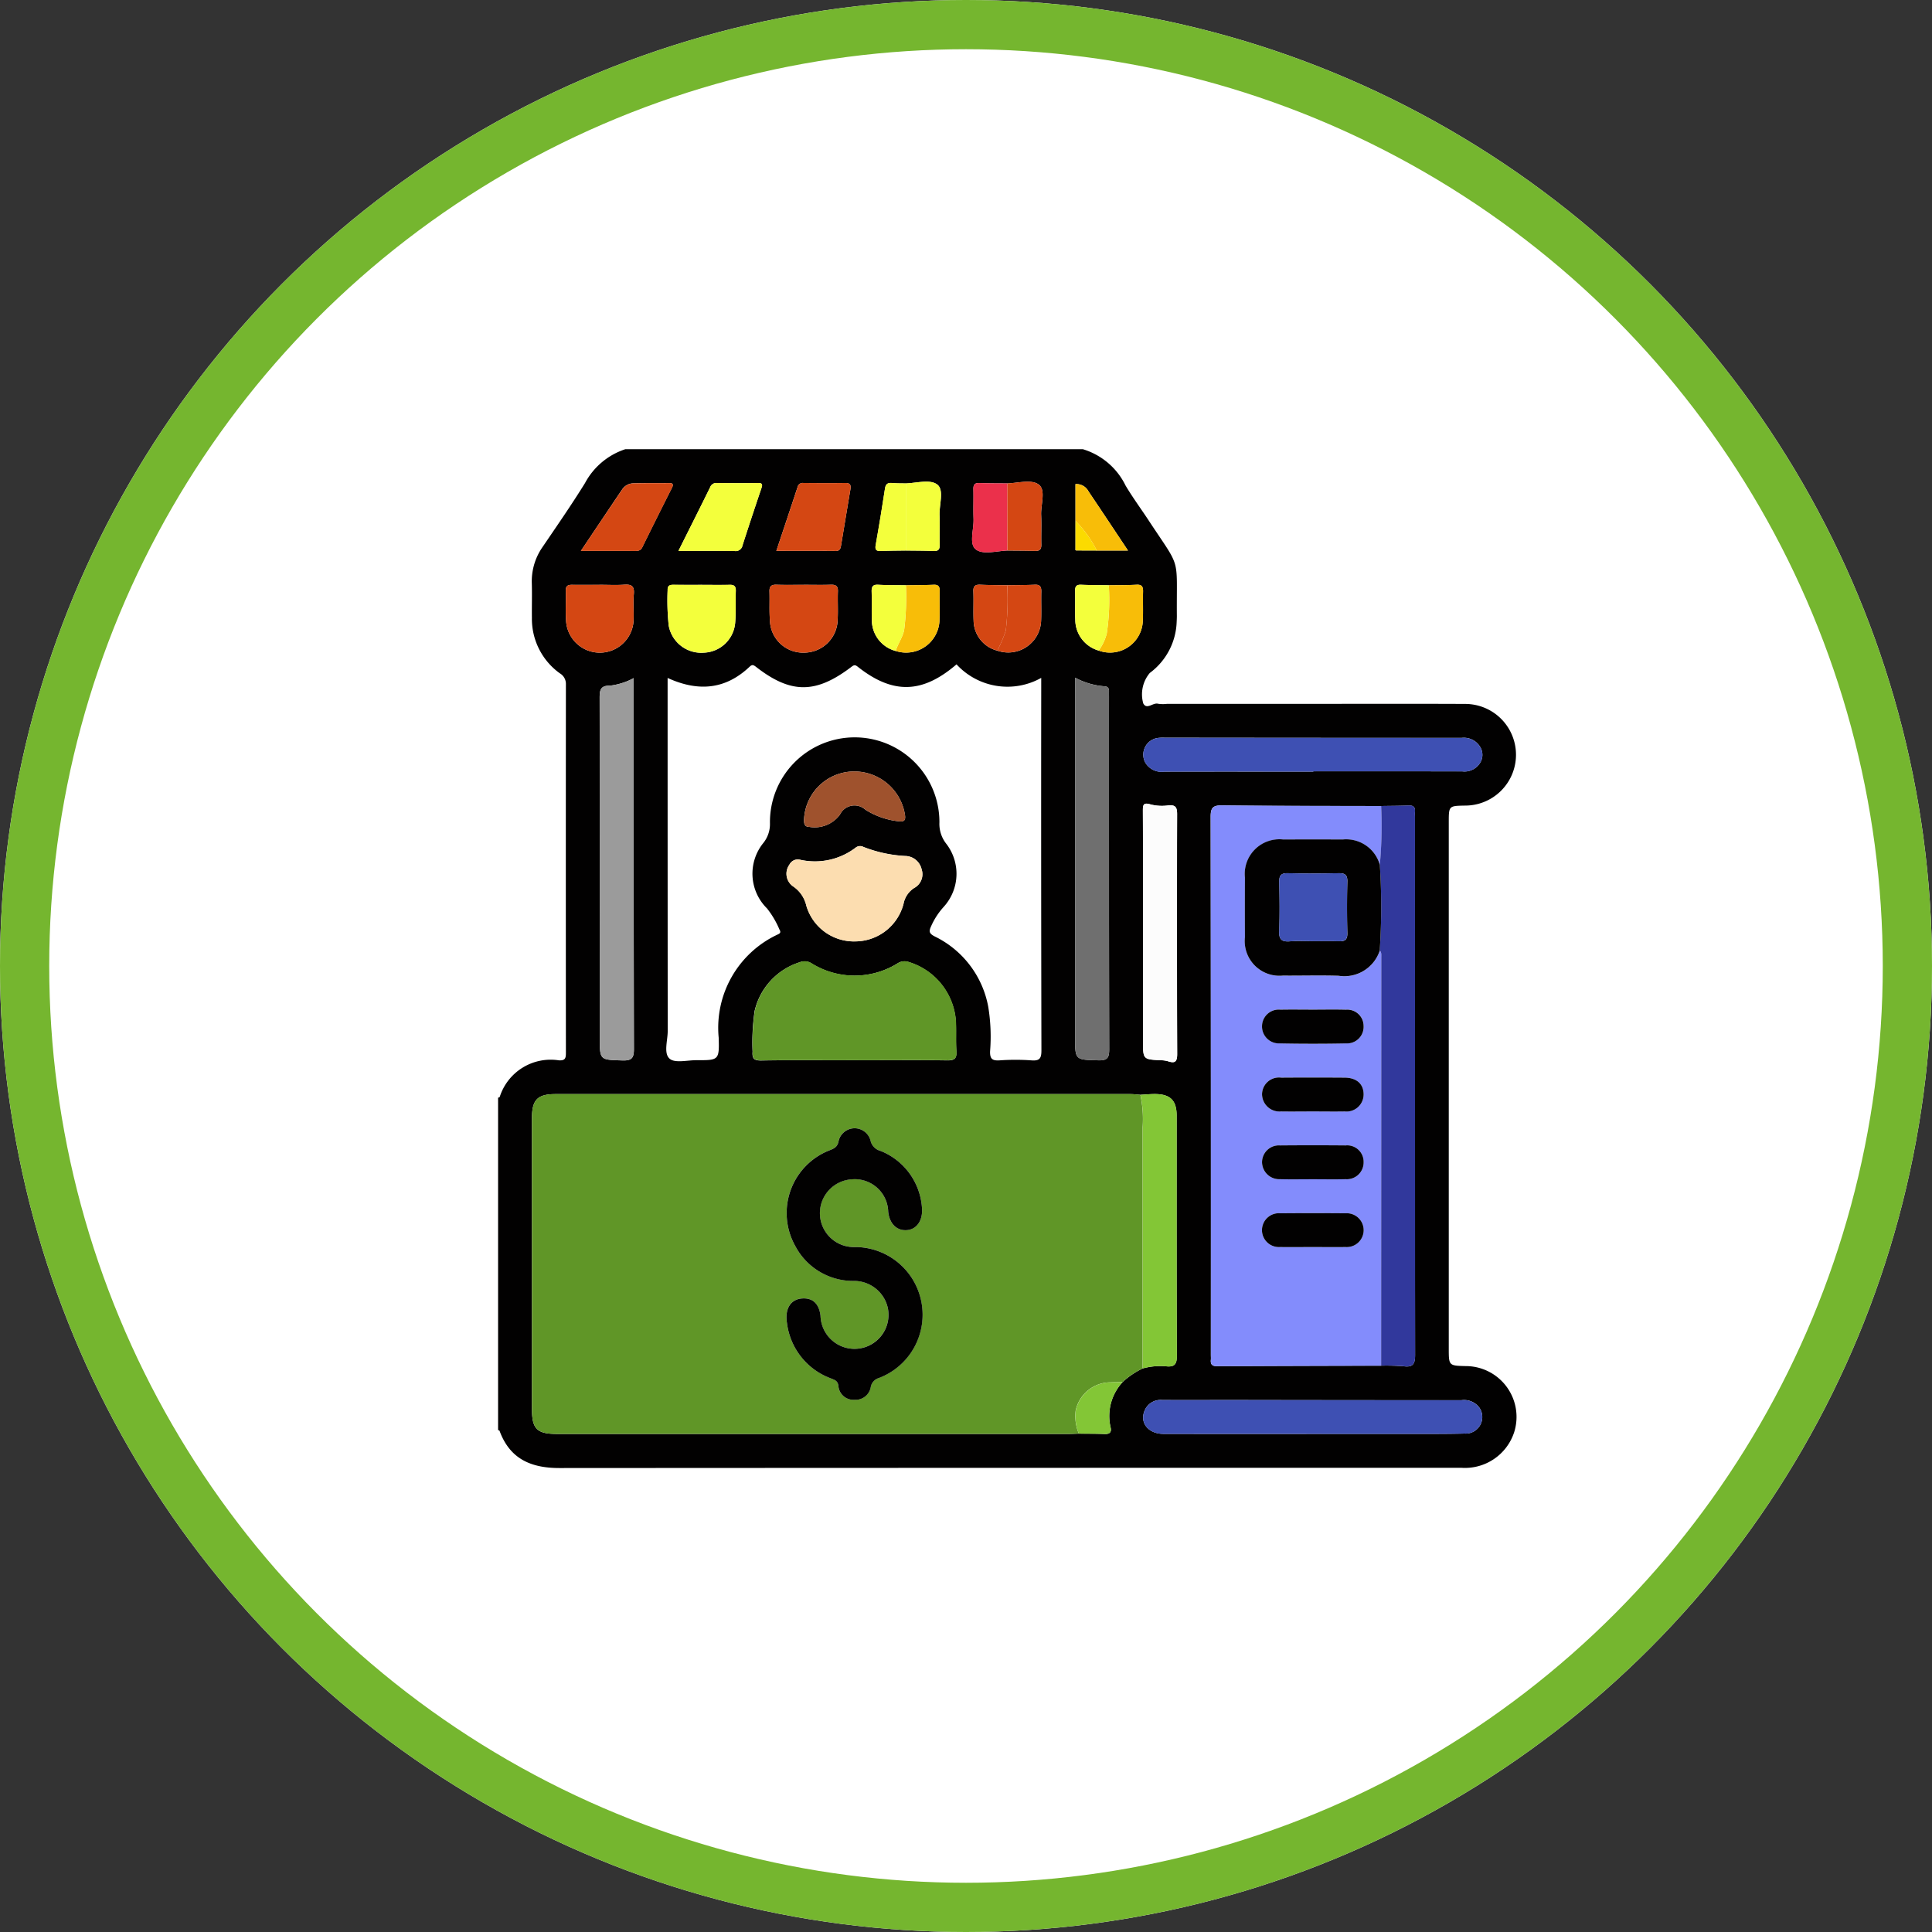 <svg xmlns="http://www.w3.org/2000/svg" width="157" height="157" viewBox="0 0 157 157">
  <rect x="0" y="0" width="157" height="157" fill="#333333" stroke="none"/>
  <g id="Grupo_109457" data-name="Grupo 109457" transform="translate(6728 10293)">
    <g id="Elipse_4730" data-name="Elipse 4730" transform="translate(-6728 -10293)" fill="#fff" stroke="#75b62f" stroke-width="4">
      <circle cx="78.5" cy="78.5" r="78.5" stroke="none"/>
      <circle cx="78.5" cy="78.5" r="76.5" fill="none"/>
    </g>
    <g id="Grupo_108814" data-name="Grupo 108814" transform="translate(-7297.57 -10341.53)">
      <path id="Trazado_158552" data-name="Trazado 158552" d="M610.046,164.737v-27c.045-.022.12-.034.133-.068a4.344,4.344,0,0,1,4.8-2.974c.569.039.578-.228.578-.658q-.013-14.945,0-29.89a.994.994,0,0,0-.492-.9,5.451,5.451,0,0,1-2.271-4.507c-.012-.942.019-1.885-.008-2.827a4.859,4.859,0,0,1,.89-2.954c1.163-1.712,2.344-3.416,3.434-5.174a5.732,5.732,0,0,1,3.275-2.751h37.182a5.683,5.683,0,0,1,3.473,2.96c.578.968,1.25,1.881,1.871,2.824,2.68,4.076,2.256,2.775,2.294,7.773,0,.162-.008.323-.016.485a5.384,5.384,0,0,1-2.183,4.14,2.7,2.7,0,0,0-.532,2.473c.289.552.791-.089,1.208.031a2.7,2.7,0,0,0,.724.008h11.312c4.309,0,8.619-.014,12.928.006a4.13,4.13,0,1,1-.024,8.26c-1.321.024-1.321.024-1.321,1.363V158.1c0,1.41,0,1.41,1.4,1.443a4.129,4.129,0,0,1,3.91,5.388,4.207,4.207,0,0,1-4.295,2.876q-36.643,0-73.286.02c-2.331,0-4.026-.749-4.864-3.02C610.163,164.773,610.09,164.761,610.046,164.737Zm46.92-71.615c-.025.1.006.155.118.139l1.619.006h2.531c-1.126-1.69-2.158-3.249-3.205-4.8a1.111,1.111,0,0,0-1.063-.6v5.252Zm-5.549,2.968c-.725-.012-1.452-.009-2.176-.042-.4-.018-.589.087-.572.533.031.806-.014,1.615.02,2.421a2.554,2.554,0,0,0,1.921,2.4,2.677,2.677,0,0,0,3.564-2.448c.03-.775-.006-1.552.014-2.327.01-.388-.079-.6-.527-.579C652.914,96.081,652.165,96.077,651.417,96.09Zm-9.061,5.339a2.716,2.716,0,0,0,3.561-2.6c.027-.751-.009-1.5.012-2.256.01-.368-.09-.541-.493-.523-.75.034-1.5.03-2.253.043-.751-.012-1.5,0-2.253-.044-.452-.025-.54.177-.528.57.023.778-.01,1.559.017,2.337A2.59,2.59,0,0,0,642.355,101.429Zm17.318-5.338c-.75-.012-1.5-.008-2.249-.042-.4-.018-.5.154-.491.522.021.777-.017,1.556.015,2.332a2.614,2.614,0,0,0,1.9,2.494,2.668,2.668,0,0,0,3.589-2.433c.035-.78,0-1.562.018-2.342.011-.392-.075-.6-.529-.575C661.18,96.087,660.426,96.079,659.673,96.09Zm-16.488-2.824c.75.011,1.5.006,2.249.039.393.017.507-.134.5-.511-.023-.8.016-1.609-.013-2.413-.03-.847.379-2-.164-2.458-.567-.474-1.689-.141-2.569-.109-.374-.009-.749,0-1.12-.034s-.525.085-.582.456c-.235,1.53-.481,3.059-.755,4.583-.079.436.09.5.456.484C641.849,93.275,642.517,93.277,643.185,93.266Zm8.242,0c.75.009,1.5.005,2.25.032.381.014.521-.128.512-.51-.019-.8.022-1.609-.013-2.412-.036-.845.392-1.993-.178-2.454s-1.694-.138-2.575-.108c-.75-.009-1.5,0-2.251-.034-.392-.016-.51.133-.5.511.021.8-.018,1.61.013,2.414.033.847-.385,2,.17,2.458C649.427,93.633,650.546,93.305,651.427,93.266ZM681.8,159.509a18.034,18.034,0,0,1,1.853.05c.784.1.912-.241.911-.944q-.028-21.847-.014-43.694c0-.135-.01-.27,0-.4.034-.365-.091-.549-.493-.532-.752.03-1.505.03-2.258.043-4.309-.012-8.618,0-12.926-.053-.752-.009-.924.2-.923.934q.033,21.86.016,43.72c0,.135.011.27,0,.4-.036.376.111.52.5.518Q675.14,159.517,681.8,159.509Zm-21.014,1.341a6.613,6.613,0,0,1,1.639-1.115,5.36,5.36,0,0,1,1.914-.174c.666.068.865-.163.862-.843-.025-6.506-.014-13.012-.016-19.519,0-1.24-.5-1.751-1.749-1.764-.4,0-.8.04-1.2.062-.267-.02-.535-.057-.8-.057q-23.356,0-46.713,0c-1.471,0-1.924.459-1.924,1.935q0,11.841,0,23.681c0,1.587.416,2,2.012,2h41.621c.269,0,.538-.015.807-.023.695.008,1.39,0,2.084.03.436.018.6-.16.489-.572A4.043,4.043,0,0,1,660.791,160.85Zm-36.964-57.224v.728q0,13.984.008,27.967c0,.771-.348,1.8.154,2.241.432.38,1.436.12,2.188.122,1.808.007,1.857,0,1.8-1.836a8.367,8.367,0,0,1,4.7-8.333c.2-.1.422-.148.237-.452a7.354,7.354,0,0,0-1.008-1.711,3.961,3.961,0,0,1-.316-5.3,2.454,2.454,0,0,0,.554-1.6,6.886,6.886,0,1,1,13.771-.1,2.616,2.616,0,0,0,.561,1.751,3.993,3.993,0,0,1-.215,5.123,5.888,5.888,0,0,0-1,1.524c-.21.45-.214.631.283.883a7.951,7.951,0,0,1,4.337,5.7,14.959,14.959,0,0,1,.151,3.624c-.019.632.184.776.773.741a18.342,18.342,0,0,1,2.584,0c.7.058.817-.191.815-.841q-.033-14.711-.016-29.423v-.817a5.617,5.617,0,0,1-6.883-1.1c-2.773,2.386-5.174,2.451-8.019.2-.212-.168-.3-.166-.517,0-2.9,2.208-4.927,2.21-7.763,0-.217-.169-.321-.192-.523,0C628.521,104.567,626.313,104.759,623.827,103.625Zm15.12,31.06c2.532,0,5.064-.022,7.595.016.622.009.789-.176.748-.77-.055-.8,0-1.617-.042-2.423a5.419,5.419,0,0,0-3.834-4.8,1.028,1.028,0,0,0-.9.108,6.621,6.621,0,0,1-6.976.011,1.062,1.062,0,0,0-.976-.1,5.427,5.427,0,0,0-3.666,3.966,17.93,17.93,0,0,0-.166,3.3c-.042.565.131.724.7.717C633.938,134.667,636.443,134.686,638.947,134.686ZM656.935,103.6v29.2c0,1.883,0,1.844,1.891,1.895.735.02.882-.209.88-.9q-.035-14.305-.016-28.611c0-.162-.006-.323,0-.485.007-.271-.132-.393-.393-.4A6,6,0,0,1,656.935,103.6Zm-35.868.035a5.417,5.417,0,0,1-1.936.615c-.771-.011-.834.366-.832,1q.026,13.808.011,27.616c0,1.823,0,1.785,1.853,1.839.746.022.923-.2.921-.927q-.038-14.615-.017-29.23Zm55.166,61.417q3.956,0,7.911,0c1.48,0,2.96.01,4.439-.028a1.347,1.347,0,0,0,1.218-2.087,1.549,1.549,0,0,0-1.479-.621q-9.121,0-18.242-.017c-2.018,0-4.036.007-6.054,0a1.4,1.4,0,0,0-1.431.839c-.441,1,.281,1.912,1.531,1.914Q670.179,165.063,676.233,165.055Zm.058-53.822v-.022q6.054,0,12.108.005a1.48,1.48,0,0,0,1.351-.554,1.236,1.236,0,0,0,.14-1.366,1.542,1.542,0,0,0-1.546-.8q-12.068,0-24.136-.015a3.289,3.289,0,0,0-.564.022,1.37,1.37,0,0,0-1.023,1.966,1.535,1.535,0,0,0,1.561.771C668.219,111.227,672.255,111.234,676.291,111.234Zm-13.839,13.005v8.886c0,1.5,0,1.495,1.451,1.567a2.142,2.142,0,0,1,.557.074c.563.185.772.093.768-.591q-.042-9.734-.006-19.469c0-.541-.1-.781-.7-.727a3.756,3.756,0,0,1-1.442-.072c-.642-.205-.641.079-.639.557C662.458,117.722,662.453,120.98,662.453,124.239Zm-23.439.794a4.078,4.078,0,0,0,3.981-3.049,1.963,1.963,0,0,1,.863-1.292,1.268,1.268,0,0,0,.606-1.528,1.388,1.388,0,0,0-1.348-1.074,10.891,10.891,0,0,1-3.37-.732.581.581,0,0,0-.656.066,5.458,5.458,0,0,1-4.5.972.763.763,0,0,0-.868.4,1.252,1.252,0,0,0,.331,1.785,2.584,2.584,0,0,1,1.044,1.547A4.038,4.038,0,0,0,639.014,125.033ZM626.59,96.055c-.752,0-1.5.007-2.256,0-.305,0-.529.039-.51.425a19.355,19.355,0,0,0,.088,2.892,2.684,2.684,0,0,0,2.85,2.2,2.652,2.652,0,0,0,2.552-2.439c.071-.854.022-1.717.05-2.575.012-.388-.137-.514-.519-.5C628.094,96.072,627.342,96.055,626.59,96.055Zm8.331,0c-.751,0-1.5.018-2.254-.007-.417-.014-.58.134-.567.552.025.777-.023,1.559.036,2.333a2.69,2.69,0,0,0,2.785,2.633,2.731,2.731,0,0,0,2.721-2.719c.039-.75-.01-1.5.018-2.253.016-.434-.158-.558-.567-.546C636.37,96.071,635.645,96.054,634.921,96.054Zm-16.566,0c-.754,0-1.508.01-2.261,0-.35-.007-.558.059-.546.479.025.834-.035,1.673.026,2.5a2.747,2.747,0,0,0,5.485-.148c.022-.7-.038-1.4.02-2.1.054-.643-.212-.781-.786-.741C619.649,96.088,619,96.054,618.355,96.054Zm14.3-2.758c1.668,0,3.248-.008,4.828.006.341,0,.392-.2.433-.45.251-1.509.5-3.019.755-4.527.06-.35.018-.553-.42-.545-1.128.022-2.258.012-3.387,0a.421.421,0,0,0-.477.317C633.828,89.8,633.256,91.5,632.658,93.3Zm-7.956,0c1.616,0,3.1-.013,4.576.009a.56.56,0,0,0,.632-.455q.743-2.3,1.517-4.591c.106-.314.158-.49-.285-.482-1.1.021-2.208.015-3.312,0a.538.538,0,0,0-.554.356C626.446,89.82,625.6,91.495,624.7,93.3Zm-7.929,0c1.593,0,2.992,0,4.39,0,.249,0,.461-.009.6-.287q1.191-2.424,2.41-4.834c.137-.273.092-.395-.228-.392-.969.009-1.938-.005-2.906.022a1.111,1.111,0,0,0-.9.486C619.042,89.91,617.956,91.536,616.773,93.3Zm22.256,17.925a4.083,4.083,0,0,0-4.118,3.9c0,.322.009.6.438.605a2.555,2.555,0,0,0,2.477-.994,1.311,1.311,0,0,1,2.068-.407,6.289,6.289,0,0,0,2.709.944c.391.041.587-.021.509-.52A4.163,4.163,0,0,0,639.029,111.222Z" fill="#020101"/>
      <path id="Trazado_158553" data-name="Trazado 158553" d="M660.309,223.445c-.269.008-.538.023-.807.023H617.881c-1.6,0-2.012-.413-2.012-2q0-11.84,0-23.681c0-1.476.453-1.935,1.924-1.935q23.356,0,46.713,0c.267,0,.535.037.8.057a9.377,9.377,0,0,1,.186,2.638q0,9.8,0,19.6a6.6,6.6,0,0,0-1.639,1.115c-.322,0-.644-.005-.965.013a2.9,2.9,0,0,0-2.838,2.292A3.652,3.652,0,0,0,660.309,223.445ZM647.57,205.266a5.365,5.365,0,0,0-3.381-4.8,1.119,1.119,0,0,1-.816-.857,1.336,1.336,0,0,0-2.589.053c-.083.463-.317.593-.7.742a5.471,5.471,0,0,0-2.839,7.761,5.317,5.317,0,0,0,4.735,2.869,2.808,2.808,0,0,1,2.79,2.142,2.763,2.763,0,1,1-5.456.693c-.118-.989-.632-1.473-1.5-1.41-.916.067-1.411.822-1.229,1.975a5.51,5.51,0,0,0,3.5,4.492c.313.131.635.178.683.657a1.22,1.22,0,0,0,1.285,1.108,1.256,1.256,0,0,0,1.346-1.045.918.918,0,0,1,.639-.717,5.5,5.5,0,0,0-1.9-10.651,2.754,2.754,0,0,1-.292-5.5,2.715,2.715,0,0,1,2.968,2.629c.1.958.672,1.536,1.475,1.5C647.077,206.872,647.586,206.218,647.57,205.266Z" transform="translate(-3.069 -58.414)" fill="#609627"/>
      <path id="Trazado_158554" data-name="Trazado 158554" d="M746.354,191.768q-6.665.017-13.331.041c-.393,0-.54-.142-.5-.518.012-.134,0-.27,0-.4q0-21.859-.016-43.72c0-.73.171-.943.923-.934,4.308.05,8.617.042,12.926.053a34.674,34.674,0,0,1-.106,4.785,2.839,2.839,0,0,0-3.011-2.061q-2.421-.009-4.842,0a2.817,2.817,0,0,0-3.109,3.1q-.017,2.421,0,4.842a2.819,2.819,0,0,0,3.087,3.118c1.506.012,3.014-.035,4.519.013a3.024,3.024,0,0,0,3.348-2.038c.157.149.128.344.128.53Q746.362,175.171,746.354,191.768Zm-5.546-20.66c.86,0,1.719.015,2.578,0a1.391,1.391,0,0,0,1.544-1.386c0-.843-.561-1.355-1.542-1.362q-2.578-.018-5.156,0a1.376,1.376,0,0,0-1.556,1.36,1.42,1.42,0,0,0,1.554,1.388C739.09,171.123,739.95,171.108,740.809,171.108Zm-.01,11.019c.887,0,1.773.013,2.659,0a1.375,1.375,0,1,0,.024-2.744q-2.659-.028-5.318,0a1.376,1.376,0,1,0-.024,2.744C739.026,182.142,739.913,182.127,740.8,182.128Zm.042-19.294c-.886,0-1.772-.015-2.658,0a1.36,1.36,0,0,0-1.5,1.329,1.376,1.376,0,0,0,1.441,1.413q2.7.05,5.4,0a1.348,1.348,0,0,0,1.414-1.428,1.326,1.326,0,0,0-1.431-1.311C742.613,162.815,741.727,162.834,740.841,162.834Zm-.031,13.786c.886,0,1.773.018,2.659-.005a1.365,1.365,0,0,0,1.463-1.379,1.334,1.334,0,0,0-1.462-1.365q-2.659-.024-5.317,0a1.369,1.369,0,0,0-1.476,1.364,1.4,1.4,0,0,0,1.475,1.38C739.037,176.636,739.924,176.619,740.81,176.619Z" transform="translate(-64.55 -32.259)" fill="#838cfc"/>
      <path id="Trazado_158555" data-name="Trazado 158555" d="M761.557,151.082a34.684,34.684,0,0,0,.106-4.785c.753-.013,1.506-.012,2.258-.043.4-.017.527.167.493.532-.012.134,0,.269,0,.4q0,21.847.014,43.694c0,.7-.127,1.042-.911.944a18.039,18.039,0,0,0-1.853-.05q.007-16.6.013-33.2c0-.185.029-.381-.128-.53A52.684,52.684,0,0,0,761.557,151.082Z" transform="translate(-79.859 -32.27)" fill="#31389c"/>
      <path id="Trazado_158556" data-name="Trazado 158556" d="M662,181.07c-2.5,0-5.01-.018-7.514.014-.573.007-.746-.152-.7-.717a17.929,17.929,0,0,1,.166-3.3,5.427,5.427,0,0,1,3.666-3.966,1.062,1.062,0,0,1,.976.1,6.621,6.621,0,0,0,6.977-.011,1.028,1.028,0,0,1,.9-.108,5.419,5.419,0,0,1,3.834,4.8c.046.806-.014,1.618.042,2.423.041.593-.126.779-.748.77C667.059,181.048,664.527,181.07,662,181.07Z" transform="translate(-23.048 -46.385)" fill="#609627"/>
      <path id="Trazado_158557" data-name="Trazado 158557" d="M709.2,124.3a6,6,0,0,0,2.362.7c.261,0,.4.124.393.4,0,.162,0,.323,0,.485q0,14.306.016,28.611c0,.695-.146.924-.88.9-1.89-.051-1.891-.012-1.891-1.895V124.3Z" transform="translate(-52.265 -20.7)" fill="#6f6f6f"/>
      <path id="Trazado_158558" data-name="Trazado 158558" d="M630.265,124.377v.909q0,14.615.017,29.23c0,.731-.174.949-.921.927-1.852-.054-1.853-.016-1.853-1.839q0-13.808-.011-27.616c0-.632.062-1.009.832-1A5.417,5.417,0,0,0,630.265,124.377Z" transform="translate(-9.199 -20.739)" fill="#9b9b9b"/>
      <path id="Trazado_158559" data-name="Trazado 158559" d="M734.662,251.181q-6.054,0-12.108,0c-1.249,0-1.972-.915-1.531-1.914a1.4,1.4,0,0,1,1.431-.839c2.018.01,4.036,0,6.054,0q9.121.01,18.242.017a1.549,1.549,0,0,1,1.479.621,1.347,1.347,0,0,1-1.218,2.087c-1.479.038-2.959.026-4.439.028Q738.618,251.185,734.662,251.181Z" transform="translate(-58.429 -86.126)" fill="#3e50b3"/>
      <path id="Trazado_158560" data-name="Trazado 158560" d="M734.73,137.369c-4.036,0-8.072-.007-12.108.007a1.535,1.535,0,0,1-1.561-.771,1.37,1.37,0,0,1,1.023-1.966,3.29,3.29,0,0,1,.564-.022q12.068.009,24.136.015a1.542,1.542,0,0,1,1.546.8,1.236,1.236,0,0,1-.14,1.366,1.48,1.48,0,0,1-1.351.554q-6.053-.014-12.108-.005Z" transform="translate(-58.439 -26.136)" fill="#3e50b3"/>
      <path id="Trazado_158561" data-name="Trazado 158561" d="M720.607,218.146q0-9.8,0-19.6a9.377,9.377,0,0,0-.186-2.638c.4-.022.8-.065,1.2-.061,1.245.013,1.749.524,1.749,1.764,0,6.506-.009,13.012.016,19.519,0,.68-.2.91-.862.843A5.36,5.36,0,0,0,720.607,218.146Z" transform="translate(-58.178 -58.411)" fill="#83c636"/>
      <path id="Trazado_158562" data-name="Trazado 158562" d="M720.862,156.349c0-3.259.006-6.517-.006-9.775,0-.477,0-.762.639-.557a3.756,3.756,0,0,0,1.442.072c.594-.053.7.187.7.727q-.026,9.734.006,19.469c0,.683-.206.776-.768.591a2.142,2.142,0,0,0-.557-.074c-1.45-.072-1.451-.07-1.451-1.567Z" transform="translate(-58.409 -32.11)" fill="#fcfcfc"/>
      <path id="Trazado_158563" data-name="Trazado 158563" d="M665.139,160.986a4.038,4.038,0,0,1-3.921-2.9,2.584,2.584,0,0,0-1.044-1.547,1.252,1.252,0,0,1-.331-1.785.763.763,0,0,1,.868-.4,5.458,5.458,0,0,0,4.5-.972.581.581,0,0,1,.656-.066,10.891,10.891,0,0,0,3.37.732,1.388,1.388,0,0,1,1.348,1.074,1.268,1.268,0,0,1-.606,1.528,1.963,1.963,0,0,0-.863,1.292A4.078,4.078,0,0,1,665.139,160.986Z" transform="translate(-26.126 -35.953)" fill="#fcddb0"/>
      <path id="Trazado_158564" data-name="Trazado 158564" d="M641.934,108.332c.752,0,1.5.017,2.255-.007.382-.012.531.114.519.5-.028.858.021,1.722-.05,2.575a2.652,2.652,0,0,1-2.552,2.439,2.684,2.684,0,0,1-2.85-2.2,19.355,19.355,0,0,1-.088-2.892c-.018-.386.2-.429.51-.425C640.43,108.339,641.182,108.332,641.934,108.332Z" transform="translate(-15.344 -12.277)" fill="#f3ff3c"/>
      <path id="Trazado_158565" data-name="Trazado 158565" d="M659.5,108.329c.724,0,1.449.017,2.173-.007.408-.013.583.112.567.546-.028.75.022,1.5-.018,2.253a2.731,2.731,0,0,1-2.721,2.719,2.69,2.69,0,0,1-2.785-2.633c-.06-.774-.011-1.556-.036-2.333-.014-.418.149-.566.567-.552C658,108.348,658.752,108.329,659.5,108.329Z" transform="translate(-24.583 -12.276)" fill="#d44713"/>
      <path id="Trazado_158566" data-name="Trazado 158566" d="M624.485,108.319c.646,0,1.294.035,1.937-.01.575-.04.841.1.786.741-.059.7,0,1.4-.02,2.1a2.747,2.747,0,0,1-5.485.148c-.06-.83,0-1.669-.026-2.5-.013-.42.2-.486.546-.479C622.977,108.33,623.732,108.32,624.485,108.319Z" transform="translate(-6.13 -12.266)" fill="#d44713"/>
      <path id="Trazado_158567" data-name="Trazado 158567" d="M657.862,96.358c.6-1.792,1.17-3.492,1.732-5.2a.421.421,0,0,1,.477-.317c1.129.009,2.258.018,3.387,0,.439-.009.48.195.42.545-.257,1.508-.5,3.018-.755,4.527-.041.248-.092.453-.433.45C661.11,96.35,659.53,96.358,657.862,96.358Z" transform="translate(-25.204 -3.062)" fill="#d44713"/>
      <path id="Trazado_158568" data-name="Trazado 158568" d="M641.038,96.361c.9-1.8,1.744-3.479,2.573-5.162a.538.538,0,0,1,.554-.356c1.1.013,2.208.019,3.312,0,.444-.008.392.168.285.482q-.777,2.289-1.517,4.591a.56.56,0,0,1-.632.455C644.135,96.348,642.654,96.361,641.038,96.361Z" transform="translate(-16.336 -3.062)" fill="#f3ff3c"/>
      <path id="Trazado_158569" data-name="Trazado 158569" d="M624.271,96.366c1.184-1.762,2.269-3.387,3.368-5a1.111,1.111,0,0,1,.9-.486c.968-.027,1.937-.013,2.906-.022.321,0,.366.119.228.392q-1.214,2.412-2.41,4.834c-.136.278-.349.287-.6.287C627.263,96.365,625.864,96.366,624.271,96.366Z" transform="translate(-7.498 -3.069)" fill="#d44713"/>
      <path id="Trazado_158570" data-name="Trazado 158570" d="M666.745,140.414a4.163,4.163,0,0,1,4.083,3.528c.078.5-.118.561-.509.52a6.289,6.289,0,0,1-2.709-.944,1.311,1.311,0,0,0-2.068.407,2.555,2.555,0,0,1-2.477.994c-.429-.009-.435-.284-.438-.605A4.083,4.083,0,0,1,666.745,140.414Z" transform="translate(-27.716 -29.192)" fill="#9f522d"/>
      <path id="Trazado_158571" data-name="Trazado 158571" d="M697.543,90.756c.88-.029,1.992-.362,2.575.108s.142,1.609.178,2.454c.035.8-.007,1.608.013,2.412.009.383-.131.524-.512.51-.75-.027-1.5-.023-2.25-.032Z" transform="translate(-46.121 -2.942)" fill="#d44713"/>
      <path id="Trazado_158572" data-name="Trazado 158572" d="M694.356,90.875l0,5.452c-.881.039-2,.367-2.573-.1-.555-.454-.137-1.611-.17-2.458-.031-.8.009-1.61-.013-2.414-.01-.378.108-.527.5-.511C692.854,90.873,693.606,90.866,694.356,90.875Z" transform="translate(-42.934 -3.061)" fill="#eb304b"/>
      <path id="Trazado_158573" data-name="Trazado 158573" d="M680.121,90.755c.88-.032,2-.366,2.569.109.543.454.134,1.611.164,2.458.029.8-.01,1.609.013,2.413.011.377-.1.529-.5.511-.749-.033-1.5-.028-2.249-.039Z" transform="translate(-36.937 -2.94)" fill="#f3ff3c"/>
      <path id="Trazado_158574" data-name="Trazado 158574" d="M714.076,108.365c.753-.012,1.507,0,2.258-.044.454-.025.541.182.529.575-.023.78.016,1.562-.018,2.342a2.668,2.668,0,0,1-3.589,2.433,4.09,4.09,0,0,0,.654-1.372A18.551,18.551,0,0,0,714.076,108.365Z" transform="translate(-54.403 -12.274)" fill="#f8bd08"/>
      <path id="Trazado_158575" data-name="Trazado 158575" d="M679.2,108.368c.751-.012,1.5-.009,2.253-.043.4-.018.5.155.493.523-.021.752.015,1.505-.012,2.256a2.716,2.716,0,0,1-3.561,2.6c.176-.581.548-1.073.684-1.683A21.107,21.107,0,0,0,679.2,108.368Z" transform="translate(-36.015 -12.277)" fill="#f8bd08"/>
      <path id="Trazado_158576" data-name="Trazado 158576" d="M696.633,108.362c.748-.013,1.5-.009,2.244-.045.448-.022.537.192.527.579-.019.775.017,1.552-.014,2.327a2.677,2.677,0,0,1-3.564,2.448,10.245,10.245,0,0,0,.691-1.621A21.2,21.2,0,0,0,696.633,108.362Z" transform="translate(-45.216 -12.273)" fill="#d44713"/>
      <path id="Trazado_158577" data-name="Trazado 158577" d="M711.936,108.368a18.551,18.551,0,0,1-.167,3.934,4.09,4.09,0,0,1-.654,1.372,2.614,2.614,0,0,1-1.9-2.494c-.032-.776.006-1.555-.015-2.332-.01-.368.088-.54.491-.522C710.436,108.36,711.187,108.356,711.936,108.368Z" transform="translate(-52.263 -12.278)" fill="#f3ff3c"/>
      <path id="Trazado_158578" data-name="Trazado 158578" d="M694.468,108.366a21.183,21.183,0,0,1-.115,3.689,10.238,10.238,0,0,1-.691,1.621,2.554,2.554,0,0,1-1.921-2.4c-.034-.806.011-1.615-.02-2.421-.017-.446.171-.551.572-.533C693.016,108.357,693.742,108.354,694.468,108.366Z" transform="translate(-43.051 -12.276)" fill="#d44713"/>
      <path id="Trazado_158579" data-name="Trazado 158579" d="M677.019,108.366a21.1,21.1,0,0,1-.143,3.655c-.136.61-.508,1.1-.684,1.683a2.59,2.59,0,0,1-1.936-2.475c-.027-.778.006-1.559-.017-2.337-.011-.393.077-.595.528-.57C675.516,108.363,676.268,108.354,677.019,108.366Z" transform="translate(-33.836 -12.275)" fill="#f3ff3c"/>
      <path id="Trazado_158580" data-name="Trazado 158580" d="M677.362,90.87v5.452c-.668.011-1.335.009-2,.037-.366.016-.534-.048-.456-.484.273-1.524.52-3.053.755-4.583.057-.371.219-.492.582-.456S676.988,90.861,677.362,90.87Z" transform="translate(-34.178 -3.056)" fill="#f3ff3c"/>
      <path id="Trazado_158581" data-name="Trazado 158581" d="M709.266,94.008V91.025a1.111,1.111,0,0,1,1.063.6c1.047,1.549,2.079,3.109,3.205,4.8H711A9.546,9.546,0,0,0,709.266,94.008Z" transform="translate(-52.3 -3.155)" fill="#f8bd08"/>
      <path id="Trazado_158582" data-name="Trazado 158582" d="M709.5,249.543a3.652,3.652,0,0,1-.253-1.876,2.9,2.9,0,0,1,2.838-2.292c.321-.018.644-.009.965-.013A4.042,4.042,0,0,0,712.07,249c.111.412-.053.589-.489.572C710.887,249.545,710.192,249.551,709.5,249.543Z" transform="translate(-52.257 -84.512)" fill="#83c636"/>
      <path id="Trazado_158583" data-name="Trazado 158583" d="M709.266,97.339A9.546,9.546,0,0,1,711,99.754l-1.619-.006-.118-.139Z" transform="translate(-52.3 -6.487)" fill="#fbdb00"/>
      <path id="Trazado_158584" data-name="Trazado 158584" d="M709.257,102.138l.118.139C709.263,102.293,709.232,102.24,709.257,102.138Z" transform="translate(-52.291 -9.016)" fill="#f8bd08"/>
      <path id="Trazado_158585" data-name="Trazado 158585" d="M670.627,208.367c.016.951-.493,1.605-1.278,1.643-.8.038-1.372-.54-1.475-1.5a2.716,2.716,0,0,0-2.968-2.629,2.754,2.754,0,0,0,.292,5.5,5.5,5.5,0,0,1,1.9,10.651.918.918,0,0,0-.639.717,1.256,1.256,0,0,1-1.346,1.045,1.22,1.22,0,0,1-1.285-1.108c-.048-.479-.369-.525-.683-.657a5.51,5.51,0,0,1-3.5-4.492c-.182-1.153.312-1.909,1.229-1.975.866-.062,1.38.421,1.5,1.41a2.763,2.763,0,1,0,5.456-.693,2.808,2.808,0,0,0-2.79-2.142,5.317,5.317,0,0,1-4.735-2.869,5.471,5.471,0,0,1,2.839-7.761c.379-.15.613-.279.7-.742a1.336,1.336,0,0,1,2.589-.053,1.119,1.119,0,0,0,.816.857A5.365,5.365,0,0,1,670.627,208.367Z" transform="translate(-26.126 -61.514)" fill="#020101"/>
      <path id="Trazado_158586" data-name="Trazado 158586" d="M749.339,154.161a52.685,52.685,0,0,1-.009,6.972,3.024,3.024,0,0,1-3.348,2.038c-1.5-.048-3.013,0-4.519-.013a2.819,2.819,0,0,1-3.087-3.118q-.014-2.422,0-4.842a2.817,2.817,0,0,1,3.109-3.1q2.421-.01,4.842,0A2.839,2.839,0,0,1,749.339,154.161Zm-5.452,6.2c.7,0,1.4-.024,2.1.008.5.023.725-.107.712-.666q-.052-2.1,0-4.193c.012-.554-.213-.68-.715-.671-1.37.026-2.743.036-4.112,0-.6-.017-.718.222-.706.755.03,1.317.049,2.636-.006,3.951-.03.7.234.882.878.83C742.647,160.325,743.268,160.364,743.887,160.364Z" transform="translate(-67.64 -35.349)" fill="#020101"/>
      <path id="Trazado_158587" data-name="Trazado 158587" d="M745.46,195.759c-.859,0-1.719.014-2.578,0a1.42,1.42,0,0,1-1.554-1.388,1.376,1.376,0,0,1,1.556-1.36q2.578-.018,5.156,0c.981.007,1.542.52,1.542,1.362a1.391,1.391,0,0,1-1.544,1.386C747.179,195.773,746.319,195.759,745.46,195.759Z" transform="translate(-69.201 -56.909)" fill="#020101"/>
      <path id="Trazado_158588" data-name="Trazado 158588" d="M745.448,219.061c-.886,0-1.773.015-2.659,0a1.376,1.376,0,1,1,.024-2.744q2.659-.024,5.318,0a1.375,1.375,0,1,1-.024,2.744C747.221,219.075,746.335,219.061,745.448,219.061Z" transform="translate(-69.199 -69.193)" fill="#020101"/>
      <path id="Trazado_158589" data-name="Trazado 158589" d="M745.493,181.332c.886,0,1.772-.019,2.658.006a1.326,1.326,0,0,1,1.432,1.311,1.348,1.348,0,0,1-1.414,1.428q-2.7.053-5.4,0a1.376,1.376,0,0,1-1.441-1.413,1.36,1.36,0,0,1,1.5-1.329C743.721,181.317,744.607,181.332,745.493,181.332Z" transform="translate(-69.202 -50.757)" fill="#020101"/>
      <path id="Trazado_158590" data-name="Trazado 158590" d="M745.46,207.413c-.886,0-1.773.017-2.659-.005a1.4,1.4,0,0,1-1.475-1.38,1.369,1.369,0,0,1,1.476-1.364q2.659-.024,5.317,0a1.334,1.334,0,0,1,1.462,1.365,1.365,1.365,0,0,1-1.463,1.379C747.233,207.431,746.346,207.413,745.46,207.413Z" transform="translate(-69.199 -63.053)" fill="#020101"/>
      <path id="Trazado_158591" data-name="Trazado 158591" d="M746.99,163.42c-.619,0-1.24-.039-1.854.01-.645.052-.908-.126-.878-.83.055-1.315.036-2.634.006-3.951-.012-.533.11-.772.706-.755,1.369.04,2.742.029,4.112,0,.5-.009.728.118.715.671q-.048,2.1,0,4.193c.014.558-.21.689-.712.666C748.389,163.4,747.689,163.42,746.99,163.42Z" transform="translate(-70.743 -38.406)" fill="#3e50b3"/>
    </g>
  </g>
</svg>
